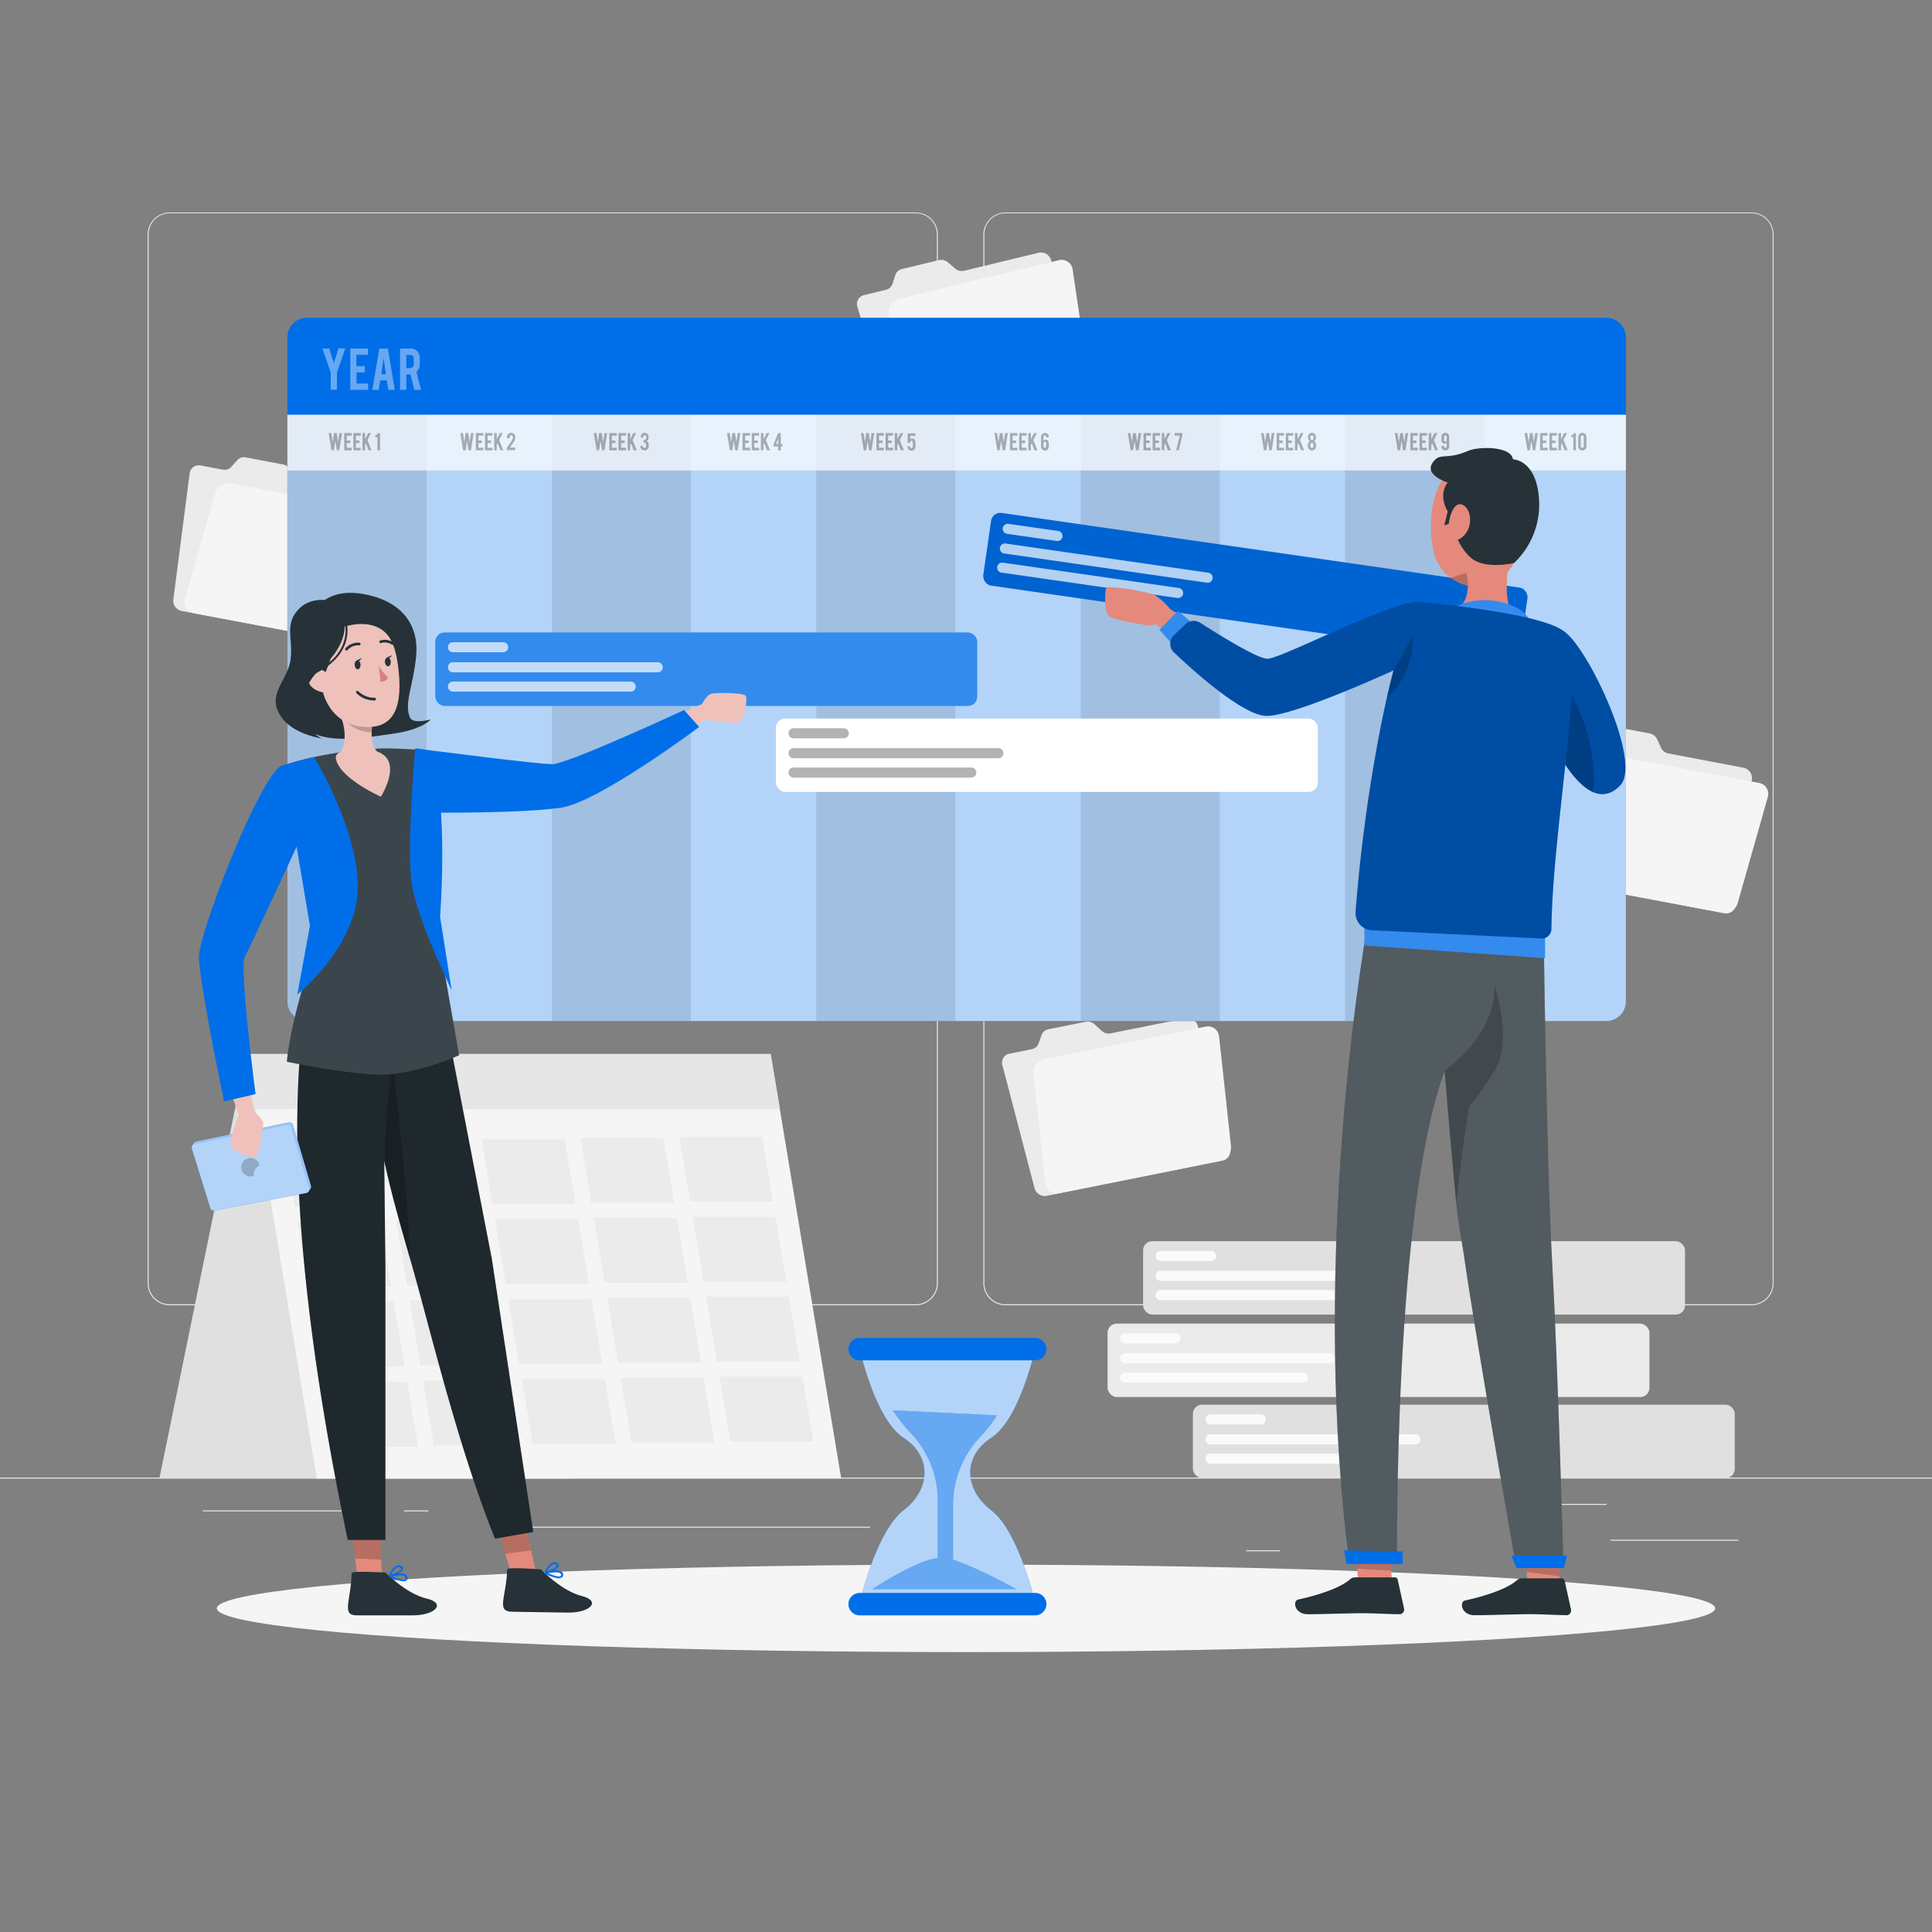 <svg xmlns="http://www.w3.org/2000/svg" viewBox="0 0 500 500"><rect x="0" y="0" width="500" height="500" fill="#808080" stroke="none"/><g id="freepik--background-complete--inject-31"><rect y="382.4" width="500" height="0.25" style="fill:#ebebeb"></rect><rect x="416.78" y="398.49" width="33.12" height="0.25" style="fill:#ebebeb"></rect><rect x="322.53" y="401.21" width="8.69" height="0.25" style="fill:#ebebeb"></rect><rect x="396.59" y="389.21" width="19.19" height="0.25" style="fill:#ebebeb"></rect><rect x="52.46" y="390.89" width="43.19" height="0.25" style="fill:#ebebeb"></rect><rect x="104.56" y="390.89" width="6.33" height="0.25" style="fill:#ebebeb"></rect><rect x="131.47" y="395.11" width="93.68" height="0.25" style="fill:#ebebeb"></rect><path d="M237,337.8H43.91a5.71,5.71,0,0,1-5.7-5.71V60.66A5.71,5.71,0,0,1,43.91,55H237a5.71,5.71,0,0,1,5.71,5.71V332.09A5.71,5.71,0,0,1,237,337.8ZM43.91,55.2a5.46,5.46,0,0,0-5.45,5.46V332.09a5.46,5.46,0,0,0,5.45,5.46H237a5.47,5.47,0,0,0,5.46-5.46V60.66A5.47,5.47,0,0,0,237,55.2Z" style="fill:#ebebeb"></path><path d="M453.31,337.8H260.21a5.72,5.72,0,0,1-5.71-5.71V60.66A5.72,5.72,0,0,1,260.21,55h193.1A5.71,5.71,0,0,1,459,60.66V332.09A5.71,5.71,0,0,1,453.31,337.8ZM260.21,55.2a5.47,5.47,0,0,0-5.46,5.46V332.09a5.47,5.47,0,0,0,5.46,5.46h193.1a5.47,5.47,0,0,0,5.46-5.46V60.66a5.47,5.47,0,0,0-5.46-5.46Z" style="fill:#ebebeb"></path><rect x="308.72" y="363.53" width="140.24" height="19" rx="2.38" style="fill:#e0e0e0"></rect><path d="M326.29,368.65h-13a1.31,1.31,0,0,1-1.31-1.31h0a1.31,1.31,0,0,1,1.31-1.3h13a1.3,1.3,0,0,1,1.3,1.3h0A1.3,1.3,0,0,1,326.29,368.65Z" style="fill:#fafafa;isolation:isolate"></path><path d="M366.29,373.8h-53a1.31,1.31,0,0,1-1.31-1.3h0a1.31,1.31,0,0,1,1.31-1.31h53a1.31,1.31,0,0,1,1.3,1.31h0A1.3,1.3,0,0,1,366.29,373.8Z" style="fill:#fafafa;isolation:isolate"></path><path d="M359.29,378.8h-46a1.31,1.31,0,0,1-1.31-1.3h0a1.31,1.31,0,0,1,1.31-1.31h46a1.31,1.31,0,0,1,1.3,1.31h0A1.3,1.3,0,0,1,359.29,378.8Z" style="fill:#fafafa;isolation:isolate"></path><rect x="295.83" y="321.21" width="140.25" height="19" rx="2.38" style="fill:#e0e0e0"></rect><path d="M313.4,326.33h-13a1.31,1.31,0,0,1-1.31-1.3h0a1.31,1.31,0,0,1,1.31-1.31h13a1.31,1.31,0,0,1,1.3,1.31h0A1.3,1.3,0,0,1,313.4,326.33Z" style="fill:#fafafa;isolation:isolate"></path><path d="M353.4,331.49h-53a1.31,1.31,0,0,1-1.31-1.31h0a1.31,1.31,0,0,1,1.31-1.31h53a1.31,1.31,0,0,1,1.3,1.31h0A1.31,1.31,0,0,1,353.4,331.49Z" style="fill:#fafafa;isolation:isolate"></path><path d="M346.4,336.49h-46a1.31,1.31,0,0,1-1.31-1.31h0a1.31,1.31,0,0,1,1.31-1.31h46a1.31,1.31,0,0,1,1.3,1.31h0A1.31,1.31,0,0,1,346.4,336.49Z" style="fill:#fafafa;isolation:isolate"></path><rect x="286.64" y="342.55" width="140.24" height="19" rx="2.38" style="fill:#ebebeb"></rect><path d="M304.21,347.67h-13a1.31,1.31,0,0,1-1.31-1.31h0a1.31,1.31,0,0,1,1.31-1.3h13a1.3,1.3,0,0,1,1.3,1.3h0A1.3,1.3,0,0,1,304.21,347.67Z" style="fill:#fafafa;isolation:isolate"></path><path d="M344.21,352.82h-53a1.31,1.31,0,0,1-1.31-1.3h0a1.31,1.31,0,0,1,1.31-1.31h53a1.31,1.31,0,0,1,1.3,1.31h0A1.3,1.3,0,0,1,344.21,352.82Z" style="fill:#fafafa;isolation:isolate"></path><path d="M337.21,357.82h-46a1.31,1.31,0,0,1-1.31-1.3h0a1.31,1.31,0,0,1,1.31-1.31h46a1.31,1.31,0,0,1,1.3,1.31h0A1.3,1.3,0,0,1,337.21,357.82Z" style="fill:#fafafa;isolation:isolate"></path><polygon points="63.73 272.77 41.24 382.65 147.19 382.65 63.73 272.77" style="fill:#e0e0e0"></polygon><polygon points="217.71 382.65 81.99 382.65 63.73 272.77 199.45 272.77 217.71 382.65" style="fill:#f5f5f5"></polygon><polygon points="97.8 312.32 76.31 312.32 73.5 295.53 94.98 295.53 97.8 312.32" style="fill:#ebebeb"></polygon><polygon points="123.36 311.98 101.88 311.98 99.06 295.19 120.55 295.19 123.36 311.98" style="fill:#ebebeb"></polygon><polygon points="148.93 311.63 127.45 311.63 124.63 294.85 146.11 294.85 148.93 311.63" style="fill:#ebebeb"></polygon><polygon points="174.49 311.29 153.01 311.29 150.2 294.51 171.68 294.51 174.49 311.29" style="fill:#ebebeb"></polygon><polygon points="200.06 310.95 178.58 310.95 175.76 294.17 197.24 294.17 200.06 310.95" style="fill:#ebebeb"></polygon><polygon points="101.27 333.01 79.79 333.01 76.97 316.22 98.45 316.22 101.27 333.01" style="fill:#ebebeb"></polygon><polygon points="126.83 332.67 105.35 332.67 102.54 315.88 124.02 315.88 126.83 332.67" style="fill:#ebebeb"></polygon><polygon points="152.4 332.33 130.92 332.33 128.1 315.54 149.58 315.54 152.4 332.33" style="fill:#ebebeb"></polygon><polygon points="177.97 331.99 156.48 331.99 153.67 315.2 175.15 315.2 177.97 331.99" style="fill:#ebebeb"></polygon><polygon points="203.53 331.65 182.05 331.65 179.23 314.86 200.72 314.86 203.53 331.65" style="fill:#ebebeb"></polygon><polygon points="104.74 353.7 83.26 353.7 80.44 336.92 101.92 336.92 104.74 353.7" style="fill:#ebebeb"></polygon><polygon points="130.31 353.36 108.83 353.36 106.01 336.58 127.49 336.58 130.31 353.36" style="fill:#ebebeb"></polygon><polygon points="155.87 353.02 134.39 353.02 131.57 336.24 153.06 336.24 155.87 353.02" style="fill:#ebebeb"></polygon><polygon points="181.44 352.68 159.96 352.68 157.14 335.89 178.62 335.89 181.44 352.68" style="fill:#ebebeb"></polygon><polygon points="207 352.34 185.52 352.34 182.71 335.55 204.19 335.55 207 352.34" style="fill:#ebebeb"></polygon><polygon points="108.21 374.39 86.73 374.39 83.91 357.61 105.4 357.61 108.21 374.39" style="fill:#ebebeb"></polygon><polygon points="133.78 374.05 112.3 374.05 109.48 357.27 130.96 357.27 133.78 374.05" style="fill:#ebebeb"></polygon><polygon points="159.34 373.71 137.86 373.71 135.05 356.93 156.53 356.93 159.34 373.71" style="fill:#ebebeb"></polygon><polygon points="184.91 373.37 163.43 373.37 160.61 356.59 182.09 356.59 184.91 373.37" style="fill:#ebebeb"></polygon><polygon points="210.47 373.03 188.99 373.03 186.18 356.25 207.66 356.25 210.47 373.03" style="fill:#ebebeb"></polygon><polygon points="201.84 287.02 66.12 287.02 63.73 272.77 199.45 272.77 201.84 287.02" style="fill:#e6e6e6"></polygon><path d="M285.07,266.75l-1.75-1.62a2.69,2.69,0,0,0-2.36-.69l-9.63,1.93a2.38,2.38,0,0,0-1.78,1.52l-.76,2.13a2.35,2.35,0,0,1-1.78,1.51l-5.75,1.16a2.36,2.36,0,0,0-1.83,3l8.31,31.8a2.73,2.73,0,0,0,3.13,2l45.56-9.13a2.37,2.37,0,0,0,1.83-3L310,265.53a2.74,2.74,0,0,0-3.13-2l-19.4,3.89A2.67,2.67,0,0,1,285.07,266.75Z" style="fill:#ebebeb"></path><path d="M312,265.7l-41.74,8.37a3.58,3.58,0,0,0-2.81,3.82l3.08,28.36a2.88,2.88,0,0,0,3.5,2.55l41.74-8.37a3.58,3.58,0,0,0,2.81-3.81l-3.08-28.37A2.88,2.88,0,0,0,312,265.7Z" style="fill:#f5f5f5"></path><path d="M429.86,193.5l-1-2.17a2.73,2.73,0,0,0-1.93-1.52L417.27,188a2.36,2.36,0,0,0-2.22.74l-1.51,1.69a2.36,2.36,0,0,1-2.21.74l-5.77-1.09a2.37,2.37,0,0,0-2.81,2.07l-4.22,32.59a2.73,2.73,0,0,0,2.16,3l45.66,8.61a2.37,2.37,0,0,0,2.82-2.06l4.22-32.6a2.73,2.73,0,0,0-2.16-3L431.78,195A2.71,2.71,0,0,1,429.86,193.5Z" style="fill:#ebebeb"></path><path d="M455.21,202.62l-41.83-7.89a3.57,3.57,0,0,0-4,2.48l-7.79,27.45a2.87,2.87,0,0,0,2.29,3.67l41.83,7.9a3.58,3.58,0,0,0,4-2.49l7.79-27.44A2.88,2.88,0,0,0,455.21,202.62Z" style="fill:#f5f5f5"></path><path d="M76.17,123.89l-1-2.17a2.71,2.71,0,0,0-1.92-1.52l-9.65-1.82a2.35,2.35,0,0,0-2.22.74l-1.51,1.69a2.37,2.37,0,0,1-2.22.73l-5.76-1.08a2.36,2.36,0,0,0-2.81,2.06l-4.22,32.6a2.72,2.72,0,0,0,2.16,3l45.66,8.62a2.38,2.38,0,0,0,2.82-2.06l4.21-32.6a2.72,2.72,0,0,0-2.15-3L78.1,125.4A2.69,2.69,0,0,1,76.17,123.89Z" style="fill:#ebebeb"></path><path d="M101.53,133l-41.83-7.9a3.59,3.59,0,0,0-4,2.49L47.88,155a2.88,2.88,0,0,0,2.28,3.68L92,166.61a3.57,3.57,0,0,0,4-2.48l7.78-27.45A2.87,2.87,0,0,0,101.53,133Z" style="fill:#f5f5f5"></path><path d="M221.84,159.88,219.51,157a4.2,4.2,0,0,0-3.46-1.57l-15.24.84a3.65,3.65,0,0,0-3.07,1.94l-1.65,3.11a3.67,3.67,0,0,1-3.07,1.94l-9.09.5a3.69,3.69,0,0,0-3.48,4.16l5.77,50.73a4.23,4.23,0,0,0,4.37,3.73l72.07-4a3.68,3.68,0,0,0,3.48-4.16l-5.76-50.73a4.24,4.24,0,0,0-4.38-3.73l-30.69,1.7A4.22,4.22,0,0,1,221.84,159.88Z" style="fill:#ebebeb"></path><path d="M263.48,164.21l-66,3.66a5.55,5.55,0,0,0-5.16,5.24l-1.53,44.29a4.46,4.46,0,0,0,4.81,4.69l66-3.65a5.55,5.55,0,0,0,5.16-5.25l1.53-44.29A4.47,4.47,0,0,0,263.48,164.21Z" style="fill:#f5f5f5"></path><path d="M247.14,69.47l-1.81-1.56a2.7,2.7,0,0,0-2.38-.59l-9.55,2.31a2.37,2.37,0,0,0-1.71,1.59L231,73.38A2.37,2.37,0,0,1,229.29,75l-5.7,1.38a2.37,2.37,0,0,0-1.71,3l9.57,31.44a2.72,2.72,0,0,0,3.2,1.85l45.16-10.94a2.37,2.37,0,0,0,1.72-3L272,67.26a2.72,2.72,0,0,0-3.2-1.85l-19.24,4.65A2.7,2.7,0,0,1,247.14,69.47Z" style="fill:#ebebeb"></path><path d="M274,67.35l-41.38,10A3.57,3.57,0,0,0,230,81.29l4.2,28.22a2.87,2.87,0,0,0,3.59,2.41l41.38-10A3.58,3.58,0,0,0,281.8,98l-4.2-28.22A2.87,2.87,0,0,0,274,67.35Z" style="fill:#f5f5f5"></path></g><g id="freepik--Shadow--inject-31"><ellipse id="freepik--path--inject-31" cx="250" cy="416.24" rx="193.89" ry="11.32" style="fill:#f5f5f5"></ellipse></g><g id="freepik--Timeline--inject-31"><path d="M420.78,87.3V259.19a5.07,5.07,0,0,1-5.06,5.06H79.44a5.07,5.07,0,0,1-5.06-5.06V87.3a5.06,5.06,0,0,1,5.06-5.06H415.72A5.06,5.06,0,0,1,420.78,87.3Z" style="fill:#006EE9"></path><path d="M420.78,107.35V259.19a5.07,5.07,0,0,1-5.06,5.06H79.44a5.07,5.07,0,0,1-5.06-5.06V107.35Z" style="fill:#fff;opacity:0.7;isolation:isolate"></path><path d="M110.37,107.35v156.9H79.44a5.07,5.07,0,0,1-5.06-5.06V107.35Z" style="opacity:0.1;isolation:isolate"></path><rect x="142.82" y="107.35" width="35.99" height="156.9" style="opacity:0.1;isolation:isolate"></rect><rect x="211.26" y="107.35" width="35.99" height="156.9" style="opacity:0.1;isolation:isolate"></rect><rect x="279.7" y="107.35" width="35.99" height="156.9" style="opacity:0.1;isolation:isolate"></rect><rect x="348.14" y="107.35" width="35.99" height="156.9" style="opacity:0.1;isolation:isolate"></rect><rect x="74.38" y="107.35" width="346.4" height="14.41" style="fill:#fff;opacity:0.7;isolation:isolate"></rect><g style="opacity:0.3;isolation:isolate"><path d="M87.81,112.08h.7l-.69,4.45h-.64l-.38-2.45-.36,2.45H85.8l-.75-4.45h.7l.36,2.38.32-2.38h.7l.35,2.38Z"></path><path d="M89.08,116.53v-4.45H91v.67H89.75V114h.9v.67h-.9v1.21H91v.68Z"></path><path d="M91.45,116.53v-4.45h1.91v.67H92.12V114H93v.67h-.91v1.21h1.24v.68Z"></path><path d="M94.49,115.12v1.41h-.67v-4.45h.67v1.58l.82-1.58H96l-.92,1.81,1.08,2.64H95.4l-.71-1.81Z"></path><path d="M97.68,116.53V113.1h-.57v-.47a1,1,0,0,0,.46-.18.84.84,0,0,0,.31-.37h.47v4.45Z"></path><path d="M121.88,112.08h.7l-.69,4.45h-.64l-.39-2.45-.35,2.45h-.65l-.74-4.45h.7l.35,2.38.33-2.38h.7l.35,2.38Z"></path><path d="M123.15,116.53v-4.45h1.91v.67h-1.24V114h.9v.67h-.9v1.21h1.24v.68Z"></path><path d="M125.52,116.53v-4.45h1.91v.67h-1.24V114h.9v.67h-.9v1.21h1.24v.68Z"></path><path d="M128.56,115.12v1.41h-.67v-4.45h.67v1.58l.82-1.58h.72l-.92,1.81,1.08,2.64h-.79l-.71-1.81Z"></path><path d="M131.19,113.33a1.26,1.26,0,0,1,.34-1,1,1,0,0,1,.77-.3,1,1,0,0,1,.76.33,1.12,1.12,0,0,1,.31.77,1.93,1.93,0,0,1-.21.88,5.57,5.57,0,0,1-.51.81l-.33.48-.12.18-.18.29a.1.1,0,0,0,0,.06h1.31v.66h-2.13v-.62a1.67,1.67,0,0,1,.15-.25l.15-.22.17-.25.48-.67a4.65,4.65,0,0,0,.47-.79,1.39,1.39,0,0,0,.12-.53.58.58,0,0,0-.11-.35.41.41,0,0,0-.32-.15.42.42,0,0,0-.4.32.71.71,0,0,0,0,.26v.17h-.66Z"></path><path d="M156.42,112.08h.71l-.7,4.45h-.64l-.38-2.45-.36,2.45h-.64l-.75-4.45h.71l.35,2.38.32-2.38h.7l.36,2.38Z"></path><path d="M157.69,116.53v-4.45h1.91v.67h-1.24V114h.91v.67h-.91v1.21h1.24v.68Z"></path><path d="M160.06,116.53v-4.45H162v.67h-1.24V114h.91v.67h-.91v1.21H162v.68Z"></path><path d="M163.1,115.12v1.41h-.67v-4.45h.67v1.58l.83-1.58h.71l-.92,1.81,1.08,2.64H164l-.7-1.81Z"></path><path d="M166.77,115.89c.3,0,.46-.14.46-.43v-.26q0-.69-.72-.69v-.57a.68.68,0,0,0,.57-.22.76.76,0,0,0,.17-.54v-.11c0-.29-.12-.43-.38-.43a.33.33,0,0,0-.31.16.61.61,0,0,0-.08.32v.12h-.65v-.11a1.2,1.2,0,0,1,.24-.77.92.92,0,0,1,.77-.34,1,1,0,0,1,.75.32,1,1,0,0,1,.26.72v.19a1.06,1.06,0,0,1-.25.71.88.88,0,0,1-.25.22,1,1,0,0,1,.46.51.87.87,0,0,1,.09.42v.35a1,1,0,0,1-.34.81,1.1,1.1,0,0,1-.78.31,1.08,1.08,0,0,1-1.06-1.07v-.11l.64-.05,0,.16a.38.38,0,0,0,.12.27A.35.35,0,0,0,166.77,115.89Z"></path><path d="M190.91,112.08h.7l-.7,4.45h-.64l-.38-2.45-.35,2.45h-.65l-.74-4.45h.7l.35,2.38.33-2.38h.7l.35,2.38Z"></path><path d="M192.17,116.53v-4.45h1.92v.67h-1.24V114h.9v.67h-.9v1.21h1.24v.68Z"></path><path d="M194.55,116.53v-4.45h1.91v.67h-1.24V114h.9v.67h-.9v1.21h1.24v.68Z"></path><path d="M197.59,115.12v1.41h-.67v-4.45h.67v1.58l.82-1.58h.72l-.92,1.81,1.07,2.64h-.78l-.71-1.81Z"></path><path d="M200.21,114.89l1.18-2.82h.67v2.82h.43v.68h-.43v1h-.67v-1h-1.18Zm1.18,0V113.5l-.55,1.39Z"></path><path d="M225.55,112.08h.7l-.69,4.45h-.64l-.38-2.45-.36,2.45h-.64l-.75-4.45h.71l.35,2.38.32-2.38h.7l.35,2.38Z"></path><path d="M226.82,116.53v-4.45h1.91v.67h-1.24V114h.91v.67h-.91v1.21h1.24v.68Z"></path><path d="M229.19,116.53v-4.45h1.91v.67h-1.24V114h.91v.67h-.91v1.21h1.24v.68Z"></path><path d="M232.23,115.12v1.41h-.67v-4.45h.67v1.58l.82-1.58h.72l-.92,1.81,1.08,2.64h-.79l-.7-1.81Z"></path><path d="M235.59,112.75v1a.6.6,0,0,1,.51-.26.75.75,0,0,1,.65.31,1.36,1.36,0,0,1,.18.76v.95a1.13,1.13,0,0,1-.31.81,1,1,0,0,1-.76.31,1,1,0,0,1-.73-.32,1,1,0,0,1-.28-.75v-.1l.64,0,0,.15a.39.39,0,0,0,.22.36l.12,0c.27,0,.41-.14.41-.43v-1.09a.41.41,0,0,0-.15-.32.24.24,0,0,0-.18-.06.31.31,0,0,0-.27.14.45.45,0,0,0-.07.25v.13h-.67v-2.44h2v.68Z"></path><path d="M260.12,112.08h.7l-.7,4.45h-.64l-.38-2.45-.35,2.45h-.65l-.74-4.45h.7l.35,2.38.33-2.38h.7l.35,2.38Z"></path><path d="M261.38,116.53v-4.45h1.91v.67h-1.23V114h.9v.67h-.9v1.21h1.23v.68Z"></path><path d="M263.76,116.53v-4.45h1.91v.67h-1.24V114h.9v.67h-.9v1.21h1.24v.68Z"></path><path d="M266.8,115.12v1.41h-.67v-4.45h.67v1.58l.82-1.58h.72l-.92,1.81,1.07,2.64h-.78l-.71-1.81Z"></path><path d="M270.74,113.18v-.11a.4.4,0,0,0-.09-.27.27.27,0,0,0-.24-.12.29.29,0,0,0-.25.12.4.4,0,0,0-.09.27V114a.76.76,0,0,1,.51-.21.79.79,0,0,1,.67.31,1.26,1.26,0,0,1,.19.75v.76h0a1.08,1.08,0,0,1-.31.72,1,1,0,0,1-.7.29.94.94,0,0,1-.73-.32,1,1,0,0,1-.28-.75v-2.42a1.07,1.07,0,0,1,.16-.59,1,1,0,0,1,.44-.4,1.11,1.11,0,0,1,.41-.08,1,1,0,0,1,.73.32,1,1,0,0,1,.28.75v.09Zm-.67,2.32a.4.4,0,0,0,.09.27.29.29,0,0,0,.25.12.3.3,0,0,0,.25-.12.46.46,0,0,0,.08-.27v-.82a.43.43,0,0,0-.14-.32.32.32,0,0,0-.45.08.44.44,0,0,0-.08.25Z"></path><path d="M294.66,112.08h.7l-.69,4.45H294l-.38-2.45-.36,2.45h-.64l-.75-4.45h.7l.36,2.38.32-2.38h.7l.35,2.38Z"></path><path d="M295.93,116.53v-4.45h1.91v.67H296.6V114h.9v.67h-.9v1.21h1.24v.68Z"></path><path d="M298.3,116.53v-4.45h1.91v.67H299V114h.91v.67H299v1.21h1.24v.68Z"></path><path d="M301.34,115.12v1.41h-.67v-4.45h.67v1.58l.82-1.58h.72l-.92,1.81,1.08,2.64h-.79l-.71-1.81Z"></path><path d="M306,112.07v.68l-.94,3.78h-.66l.94-3.78H304v-.68Z"></path><path d="M329.12,112.08h.7l-.69,4.45h-.64l-.39-2.45-.35,2.45h-.65l-.74-4.45h.7l.35,2.38.33-2.38h.7l.35,2.38Z"></path><path d="M330.39,116.53v-4.45h1.91v.67h-1.24V114h.9v.67h-.9v1.21h1.24v.68Z"></path><path d="M332.76,116.53v-4.45h1.91v.67h-1.24V114h.9v.67h-.9v1.21h1.24v.68Z"></path><path d="M335.8,115.12v1.41h-.67v-4.45h.67v1.58l.82-1.58h.72l-.92,1.81,1.08,2.64h-.79l-.71-1.81Z"></path><path d="M340.6,115.51a1.06,1.06,0,0,1-1.07,1.07h0a1,1,0,0,1-.75-.32,1,1,0,0,1-.31-.75v-.4a1,1,0,0,1,.27-.71,1,1,0,0,1,.28-.22,1,1,0,0,1-.42-.46,1,1,0,0,1-.08-.42v-.24a1,1,0,0,1,.26-.72,1,1,0,0,1,.75-.32h0a1,1,0,0,1,.76.32,1,1,0,0,1,.26.72v.24a1,1,0,0,1-.25.69,1.1,1.1,0,0,1-.25.19,1.09,1.09,0,0,1,.46.51.87.87,0,0,1,.09.42Zm-.65-2.27c0-.31-.1-.5-.29-.57a.33.33,0,0,0-.15,0,.46.46,0,0,0-.29.09.37.37,0,0,0-.12.2.74.74,0,0,0,0,.31,1,1,0,0,0,.09.42.39.39,0,0,0,.35.17.38.38,0,0,0,.35-.18A.83.83,0,0,0,340,113.24Zm0,2a.65.65,0,0,0-.18-.54.43.43,0,0,0-.24-.06.35.35,0,0,0-.36.23.92.92,0,0,0-.06.37v.21a.48.48,0,0,0,.13.36.5.5,0,0,0,.29.12.41.41,0,0,0,.38-.27.65.65,0,0,0,0-.21Z"></path><path d="M363.73,112.08h.71l-.7,4.45h-.64l-.38-2.45-.36,2.45h-.64l-.74-4.45h.7l.35,2.38.32-2.38h.71l.35,2.38Z"></path><path d="M365,116.53v-4.45h1.91v.67h-1.24V114h.91v.67h-.91v1.21h1.24v.68Z"></path><path d="M367.38,116.53v-4.45h1.91v.67h-1.24V114h.9v.67h-.9v1.21h1.24v.68Z"></path><path d="M370.42,115.12v1.41h-.67v-4.45h.67v1.58l.82-1.58H372l-.91,1.81,1.07,2.64h-.79l-.7-1.81Z"></path><path d="M374.05,112a1,1,0,0,1,.73.32,1,1,0,0,1,.28.74v2.43a1.09,1.09,0,0,1-.29.76,1,1,0,0,1-.72.31.94.94,0,0,1-.73-.32,1,1,0,0,1-.28-.75v-.09h.69v.11a.4.4,0,0,0,.09.27.31.31,0,0,0,.25.11.3.3,0,0,0,.24-.11.4.4,0,0,0,.09-.27v-.89a.76.76,0,0,1-.51.21.78.78,0,0,1-.66-.31,1.28,1.28,0,0,1-.19-.76V113h0a1.19,1.19,0,0,1,.17-.56,1,1,0,0,1,.44-.36A1.06,1.06,0,0,1,374.05,112Zm.35,1.07a.4.4,0,0,0-.09-.27.29.29,0,0,0-.24-.12.29.29,0,0,0-.25.12.4.4,0,0,0-.09.27v.83a.43.43,0,0,0,.14.32.29.29,0,0,0,.19.06.31.31,0,0,0,.32-.27.83.83,0,0,0,0-.13Z"></path><path d="M397.31,112.08h.7l-.7,4.45h-.63l-.39-2.45-.35,2.45h-.65l-.74-4.45h.7l.35,2.38.33-2.38h.7l.35,2.38Z"></path><path d="M398.58,116.53v-4.45h1.91v.67h-1.24V114h.9v.67h-.9v1.21h1.24v.68Z"></path><path d="M401,116.53v-4.45h1.91v.67h-1.24V114h.9v.67h-.9v1.21h1.24v.68Z"></path><path d="M404,115.12v1.41h-.67v-4.45H404v1.58l.82-1.58h.72l-.92,1.81,1.08,2.64h-.79l-.71-1.81Z"></path><path d="M407.18,116.53V113.1h-.57v-.47a1,1,0,0,0,.46-.18.91.91,0,0,0,.31-.37h.47v4.45Z"></path><path d="M410.57,115.51a1,1,0,0,1-.32.76,1,1,0,0,1-.74.31,1.07,1.07,0,0,1-.76-.31,1,1,0,0,1-.31-.76v-2.42a1.07,1.07,0,0,1,1.82-.76,1.07,1.07,0,0,1,.31.76Zm-.7-2.44a.37.37,0,0,0-.11-.27.38.38,0,0,0-.28-.12.37.37,0,0,0-.27.12.37.37,0,0,0-.11.27v2.43a.41.41,0,0,0,.11.28.4.4,0,0,0,.27.11.38.38,0,0,0,.39-.39Z"></path></g><g style="opacity:0.4"><path d="M85.6,96.42,83.44,90.2h1.77L86.4,94l1.19-3.84h1.78l-2.16,6.22v4.47H85.6Z" style="fill:#fff"></path><path d="M90.66,100.89V90.2h4.58v1.62h-3v2.92h2.17v1.62H92.27v2.91h3v1.62Z" style="fill:#fff"></path><path d="M98.42,98.44,98,100.89H96.35l1.82-10.68h2.21l1.79,10.68h-1.69l-.38-2.45Zm.85-5.78-.6,4.21h1.19Z" style="fill:#fff"></path><path d="M106.07,90.21a2.46,2.46,0,0,1,2,.74,2.7,2.7,0,0,1,.56,1.81v1.55a2.5,2.5,0,0,1-.86,1.92l1.19,4.66h-1.74l-1-4h-1.07v4h-1.61V90.21Zm1,2.58a.82.82,0,0,0-.92-.93h-1v3.41h1a.92.92,0,0,0,.92-.93Z" style="fill:#fff"></path></g><rect x="112.66" y="163.69" width="140.24" height="19" rx="2.38" style="fill:#006EE9"></rect><rect x="112.66" y="163.69" width="140.24" height="19" rx="2.38" style="fill:#fff;opacity:0.2;isolation:isolate"></rect><path d="M130.23,168.81h-13a1.31,1.31,0,0,1-1.31-1.31h0a1.31,1.31,0,0,1,1.31-1.3h13a1.3,1.3,0,0,1,1.3,1.3h0A1.31,1.31,0,0,1,130.23,168.81Z" style="fill:#fff;opacity:0.7;isolation:isolate"></path><path d="M170.23,174h-53a1.31,1.31,0,0,1-1.31-1.3h0a1.31,1.31,0,0,1,1.31-1.31h53a1.3,1.3,0,0,1,1.3,1.31h0A1.3,1.3,0,0,1,170.23,174Z" style="fill:#fff;opacity:0.7;isolation:isolate"></path><path d="M163.23,179h-46a1.31,1.31,0,0,1-1.31-1.3h0a1.31,1.31,0,0,1,1.31-1.31h46a1.3,1.3,0,0,1,1.3,1.31h0A1.3,1.3,0,0,1,163.23,179Z" style="fill:#fff;opacity:0.7;isolation:isolate"></path><rect x="200.81" y="185.96" width="140.24" height="19" rx="2.38" style="fill:#fff"></rect><path d="M218.38,191.08h-13a1.31,1.31,0,0,1-1.31-1.3h0a1.31,1.31,0,0,1,1.31-1.31h13a1.31,1.31,0,0,1,1.3,1.31h0A1.3,1.3,0,0,1,218.38,191.08Z" style="opacity:0.3;isolation:isolate"></path><path d="M258.38,196.24h-53a1.31,1.31,0,0,1-1.31-1.31h0a1.31,1.31,0,0,1,1.31-1.3h53a1.3,1.3,0,0,1,1.3,1.3h0A1.31,1.31,0,0,1,258.38,196.24Z" style="opacity:0.3;isolation:isolate"></path><path d="M251.38,201.24h-46a1.31,1.31,0,0,1-1.31-1.31h0a1.31,1.31,0,0,1,1.31-1.3h46a1.3,1.3,0,0,1,1.3,1.3h0A1.31,1.31,0,0,1,251.38,201.24Z" style="opacity:0.3;isolation:isolate"></path></g><g id="freepik--sand-clock--inject-31"><path d="M256.54,390.87c-7.13-5.48-7.39-14,0-18.78s11.34-22.94,11.34-22.94H222.5s4,18.2,11.34,22.94,7.12,13.3,0,18.78-11.34,23.79-11.34,23.79h45.38S263.66,396.36,256.54,390.87Z" style="fill:#006EE9"></path><path d="M256.54,390.87c-7.13-5.48-7.39-14,0-18.78s11.34-22.94,11.34-22.94H222.5s4,18.2,11.34,22.94,7.12,13.3,0,18.78-11.34,23.79-11.34,23.79h45.38S263.66,396.36,256.54,390.87Z" style="fill:#fff;opacity:0.7;isolation:isolate"></path><path d="M267.91,352.05H222.47a2.9,2.9,0,0,1-2.9-2.9h0a2.9,2.9,0,0,1,2.9-2.9h45.44a2.9,2.9,0,0,1,2.9,2.9h0A2.9,2.9,0,0,1,267.91,352.05Z" style="fill:#006EE9"></path><path d="M267.91,418.05H222.47a2.9,2.9,0,0,1-2.9-2.9h0a2.9,2.9,0,0,1,2.9-2.9h45.44a2.9,2.9,0,0,1,2.9,2.9h0A2.9,2.9,0,0,1,267.91,418.05Z" style="fill:#006EE9"></path><path d="M225.81,411.26H263s-10.26-5.7-16.35-7.61V389.36a25.61,25.61,0,0,1,7.24-17.72,31.53,31.53,0,0,0,4.1-5.35L231.09,365a41.49,41.49,0,0,0,4.7,6,25.13,25.13,0,0,1,6.9,17.37v14.84C236.59,404,225.81,411.26,225.81,411.26Z" style="fill:#006EE9"></path><path d="M225.81,411.26H263s-10.26-5.7-16.35-7.61V389.36a25.61,25.61,0,0,1,7.24-17.72,31.53,31.53,0,0,0,4.1-5.35L231.09,365a41.49,41.49,0,0,0,4.7,6,25.13,25.13,0,0,1,6.9,17.37v14.84C236.59,404,225.81,411.26,225.81,411.26Z" style="fill:#fff;opacity:0.4;isolation:isolate"></path></g><g id="freepik--character-2--inject-31"><rect x="254.75" y="142.33" width="140.25" height="19" rx="2.38" transform="translate(24.99 -44.8) rotate(8.2)" style="fill:#006EE9"></rect><rect x="254.75" y="142.33" width="140.25" height="19" rx="2.38" transform="translate(24.99 -44.8) rotate(8.2)" style="opacity:0.1;isolation:isolate"></rect><path d="M273.49,140l-12.87-1.85a1.31,1.31,0,0,1-1.11-1.48h0a1.31,1.31,0,0,1,1.48-1.1l12.87,1.85a1.3,1.3,0,0,1,1.1,1.48h0A1.29,1.29,0,0,1,273.49,140Z" style="fill:#fff;opacity:0.7;isolation:isolate"></path><path d="M312.34,150.8l-52.46-7.56a1.3,1.3,0,0,1-1.1-1.48h0a1.3,1.3,0,0,1,1.48-1.1l52.45,7.56a1.3,1.3,0,0,1,1.11,1.48h0A1.3,1.3,0,0,1,312.34,150.8Z" style="fill:#fff;opacity:0.7;isolation:isolate"></path><path d="M304.7,154.75l-45.53-6.56a1.3,1.3,0,0,1-1.1-1.48h0a1.29,1.29,0,0,1,1.47-1.1l45.53,6.56a1.3,1.3,0,0,1,1.11,1.48h0A1.31,1.31,0,0,1,304.7,154.75Z" style="fill:#fff;opacity:0.7;isolation:isolate"></path><g id="freepik--group--inject-31"><polygon points="360.33 410.09 351.66 411 351.22 405.97 350.04 392.3 358.71 391.38 360.02 406.49 360.33 410.09" style="fill:#e4897b"></polygon><polygon points="403.6 408.99 395.2 408.99 395.13 407.09 395.12 406.85 394.69 394.66 394.68 394.42 394.51 389.75 402.92 389.75 403.6 408.99" style="fill:#e4897b"></polygon><polygon points="358.71 391.38 360.02 406.49 351.22 405.97 350.04 392.3 358.71 391.38" style="opacity:0.2;isolation:isolate"></polygon><polygon points="403.55 407.92 403.54 407.92 395.13 406.85 395.12 406.85 394.68 395.09 394.69 395.09 403.11 395.76 403.54 407.55 403.55 407.92" style="opacity:0.2;isolation:isolate"></polygon><path d="M394,408.48h10.21a.73.73,0,0,1,.71.58l1.66,7.48a1.24,1.24,0,0,1-1,1.47l-.27,0c-3.3-.05-5.71-.26-9.86-.26-2.55,0-10.26.27-13.79.27s-4-3.48-2.54-3.81c6.48-1.41,11.35-3.36,13.43-5.22A2,2,0,0,1,394,408.48Z" style="fill:#263238"></path><path d="M350.74,408.22H361a.75.75,0,0,1,.72.57l1.65,7.49a1.23,1.23,0,0,1-.95,1.47l-.28,0c-3.3,0-5.7-.25-9.85-.25-2.56,0-10.26.26-13.79.26s-4-3.48-2.55-3.8c6.48-1.41,11.36-3.37,13.43-5.23A2,2,0,0,1,350.74,408.22Z" style="fill:#263238"></path><path d="M349.24,404.71h12.33s-1-91.77,12.32-127.6c.94,11.84,2,24.13,3,34.37.65,6.34,1.29,8.79,1.9,12.93,3.88,26.73,13.67,81.37,13.67,81.37h12.18s-1.44-51.88-2.89-78.15c-1.59-28.51-2.27-88.18-2.34-93.53h-44.6C350.61,256.55,339.73,332,349.24,404.71Z" style="fill:#263238"></path><path d="M349.24,404.71h12.33s-1-91.77,12.32-127.6c.94,11.84,2,24.13,3,34.37.65,6.34,1.29,8.79,1.9,12.93,3.88,26.73,13.67,81.37,13.67,81.37h12.18s-1.44-51.88-2.89-78.15c-1.59-28.51-2.27-88.18-2.34-93.53h-44.6C350.61,256.55,339.73,332,349.24,404.71Z" style="fill:#fff;opacity:0.2;isolation:isolate"></path><path d="M404.68,163.34c6.17,4,20.4,33.92,14.63,39.92-10.06,10.46-21-18.65-21-18.65Z" style="fill:#006EE9"></path><path d="M419.31,203.27c-2.34,2.43-4.73,2.72-7,1.73-7.53-3.27-13.94-20.39-13.94-20.39L402,172.42l2.71-9.08C410.85,167.29,425.08,197.26,419.31,203.27Z" style="opacity:0.3;isolation:isolate"></path><path d="M412.29,205c-7.53-3.27-13.94-20.39-13.94-20.39L402,172.42S414,186.73,412.29,205Z" style="opacity:0.2;isolation:isolate"></path><path d="M371.05,142.89a11,11,0,0,0,.36,1.19,11.59,11.59,0,0,0,4.16,5.54,11.3,11.3,0,0,0,1.52.94,10.56,10.56,0,0,0,12.58-2c4.21-4.25,4.1-9.16,4.57-17.47a11.26,11.26,0,0,0-.85-5.23,11.37,11.37,0,0,0-14.87-6.14C370.36,123,369.25,135.41,371.05,142.89Z" style="fill:#e4897b"></path><path d="M375.57,149.62a11.3,11.3,0,0,0,1.52.94,10.55,10.55,0,0,0,9.1.4,12.44,12.44,0,0,0-1.48-2.82A16.45,16.45,0,0,0,375.57,149.62Z" style="opacity:0.2;isolation:isolate"></path><path d="M392.29,160.4c-4.09,3.72-14.12,2.35-14.12,2.35s-6.26-1.72-4.95-3.67c3.69-.61,5.48-2.33,6.21-4.54a10.61,10.61,0,0,0,.38-4.21,23.63,23.63,0,0,0-.31-2.35l12.4-9.18C390.27,144.86,388.29,156,392.29,160.4Z" style="fill:#e4897b"></path><path d="M375.57,135.32l-1.79.68.89-3.66s-2.63-4,0-7.47c0,0-7.24-2.2-3.15-6,1.52-1.42,3.41,0,8.4-2.18,2.72-1.18,11.19-1.27,11.62,2.18,0,0,6.11,0,6.76,10.4a20.82,20.82,0,0,1-6.46,16.44s-7.38,1.74-11-1.22S375.57,135.32,375.57,135.32Z" style="fill:#263238"></path><path d="M380.29,135.92a5.36,5.36,0,0,1-2.77,3.69c-1.69.72-2.8-1.66-2.56-4.16.24-2.22,1.38-5.34,3.19-4.92S380.88,133.68,380.29,135.92Z" style="fill:#e4897b"></path><path d="M373.89,277.06c.94,11.84,2,24.16,3,34.4,1.52-14.79,3.38-25.33,3.38-25.33s1.74-1.43,6.53-9.07,0-21.92,0-21.92C387,268.4,373.89,277.06,373.89,277.06Z" style="opacity:0.2;isolation:isolate"></path><polygon points="347.86 401.24 348.46 404.71 363.02 404.71 363.02 401.5 347.86 401.24" style="fill:#006EE9"></polygon><polygon points="391.11 402.57 392.5 405.78 404.72 405.78 405.52 402.57 391.11 402.57" style="fill:#006EE9"></polygon><polygon points="399.85 241.42 399.85 247.97 353.12 244.69 353.12 238.88 399.85 241.42" style="fill:#006EE9"></polygon><polygon points="399.85 241.42 399.85 247.97 353.12 244.69 353.12 238.88 399.85 241.42" style="fill:#fff;opacity:0.2;isolation:isolate"></polygon><path d="M374.93,158.21s5.12-4.48,14-2.28,7.78,8.46,7.78,8.46Z" style="fill:#006EE9"></path><path d="M310.62,163l-7.75-5.37a19.9,19.9,0,0,0-3.81-3.51c-1.69-1-12.12-2.67-12.69-2s-.56,6,.57,7.22,10,2.51,10.43,2.51a17.53,17.53,0,0,0,1.89-.31l7.7,6.22Z" style="fill:#e4897b"></path><polygon points="309.63 162.08 304.84 158.13 300.05 163 304.84 168.27 309.63 162.08" style="fill:#006EE9"></polygon><path d="M374.93,158.21s5.12-4.48,14-2.28,7.78,8.46,7.78,8.46Z" style="fill:#fff;opacity:0.2;isolation:isolate"></path><polygon points="309.63 162.08 304.84 158.13 300.05 163 304.84 168.27 309.63 162.08" style="fill:#fff;opacity:0.2;isolation:isolate"></polygon><path d="M350.84,236a4.43,4.43,0,0,0,4.2,4.74l43.86,2.14a2.47,2.47,0,0,0,2.6-2.46c.28-26.7,9.42-72.25,3.18-77.08-6.46-5-38.13-7.61-38.13-7.61a105.39,105.39,0,0,0-3.88,10.7c-.14.46-.29.92-.42,1.39-1.82,6-3.35,12.48-4.66,19.05-.1.44-.18.88-.27,1.32A420.3,420.3,0,0,0,350.84,236Z" style="fill:#006EE9"></path><path d="M401.5,240.42a2.47,2.47,0,0,1-2.61,2.46L355,240.74a4.43,4.43,0,0,1-4.2-4.74,420.3,420.3,0,0,1,6.48-47.81c.09-.44.17-.88.27-1.32q.65-3.23,1.37-6.41c1-4.35,2.07-8.6,3.29-12.64.13-.47.28-.93.42-1.39s.3-1,.44-1.44c1.06-3.28,2.21-6.4,3.44-9.26,0,0,31.67,2.62,38.13,7.61C410.92,168.17,401.78,213.72,401.5,240.42Z" style="opacity:0.3;isolation:isolate"></path><path d="M359,180.46c1-4.35,2.07-8.6,3.29-12.64.13-.47.28-.93.42-1.39s.3-1,.44-1.44l2.51-.6S366.42,174.09,359,180.46Z" style="opacity:0.2;isolation:isolate"></path><path d="M366.55,155.73c5.31-.45-5.9,17.76-5.9,17.76S335.57,185.05,328,185.27c-6,.17-18.9-11.43-24.18-16.43a3.07,3.07,0,0,1,0-4.46l3-2.84a3.08,3.08,0,0,1,3.79-.37C315,164,325.32,170.46,328,170.5,331.34,170.54,358.33,156.42,366.55,155.73Z" style="fill:#006EE9"></path><path d="M366.55,155.73c5.31-.45-5.9,17.76-5.9,17.76S335.57,185.05,328,185.27c-6,.17-18.9-11.43-24.18-16.43a3.07,3.07,0,0,1,0-4.46l3-2.84a3.08,3.08,0,0,1,3.79-.37C315,164,325.32,170.46,328,170.5,331.34,170.54,358.33,156.42,366.55,155.73Z" style="opacity:0.3;isolation:isolate"></path></g></g><g id="freepik--character-1--inject-31"><path d="M81.92,157.51s2.9-5.66,12.77-3.65,13.77,8.39,13,16.08-3.17,12.09-1.6,15.75c.79,1.82,5.39.5,5.39.5s-2.15,2.64-9.88,3.71c-8.2,1.12-19.42,3.34-24.16-3.08S81.92,157.51,81.92,157.51Z" style="fill:#263238"></path><polygon points="139.19 409.1 133.18 410.16 130.71 401.96 128.46 394.43 135.39 392 137.41 401.05 139.19 409.1" style="fill:#e4897b"></polygon><polygon points="137.44 401.24 130.74 402.12 128.47 394.51 135.4 392.05 137.44 401.24" style="opacity:0.2;isolation:isolate"></polygon><polygon points="99.02 411.87 92.91 411.87 91.91 403.27 91 395.41 98.26 394.21 98.67 403.56 99.02 411.87" style="fill:#e4897b"></polygon><polygon points="98.67 403.63 91.91 403.34 91 395.45 98.26 394.23 98.67 403.63" style="opacity:0.2;isolation:isolate"></polygon><path d="M138,396.47l-9.89,1.74c-10-24.87-17.08-55.63-22.1-72.85-2.7-9.3-5-17.56-6.57-24.9l.3,27.07v71H90c-24.44-116.38-7.12-152.9-7.12-152.9l29.23-4.87a134.17,134.17,0,0,1,2.45,16.43l1.32,9.69,11.42,59Z" style="fill:#263238"></path><g style="opacity:0.2;isolation:isolate"><path d="M138,396.47l-9.89,1.74c-10-24.87-17.08-55.63-22.1-72.85-2.7-9.3-5-17.56-6.57-24.9l.3,27.07v71H90c-24.44-116.38-7.12-152.9-7.12-152.9l29.23-4.87a134.17,134.17,0,0,1,2.45,16.43l1.32,9.69,11.42,59Z"></path></g><path d="M169,187.88l12.66-5.67s1.24-2.33,2.39-2.67,8.35-.28,8.93.52-.25,6.33-1.69,6.86-7.65-.42-8.2-.75l-14.44,8.13Z" style="fill:#eec1bb"></path><path d="M106,325.36c-2.7-9.3-4.8-17.56-6.42-24.9a228.4,228.4,0,0,1,1.89-26S105.77,308,106,325.36Z" style="opacity:0.2;isolation:isolate"></path><path d="M74.69,290.47,50.83,295.4a1,1,0,0,0-.74,1.26L54.86,312a1,1,0,0,0,1.13.67l23.72-4.56a1,1,0,0,0,.76-1.24l-4.63-15.74A1,1,0,0,0,74.69,290.47Z" style="fill:#006EE9"></path><path d="M74.69,290.47,50.83,295.4a1,1,0,0,0-.74,1.26L54.86,312a1,1,0,0,0,1.13.67l23.72-4.56a1,1,0,0,0,.76-1.24l-4.63-15.74A1,1,0,0,0,74.69,290.47Z" style="fill:#fff;opacity:0.6"></path><path d="M74.25,291.06,50.39,296a1,1,0,0,0-.74,1.26l4.77,15.36a1,1,0,0,0,1.13.68l23.73-4.56a1,1,0,0,0,.76-1.25L75.4,291.75A1,1,0,0,0,74.25,291.06Z" style="fill:#006EE9"></path><path d="M74.25,291.06,50.39,296a1,1,0,0,0-.74,1.26l4.77,15.36a1,1,0,0,0,1.13.68l23.73-4.56a1,1,0,0,0,.76-1.25L75.4,291.75A1,1,0,0,0,74.25,291.06Z" style="fill:#fff;opacity:0.7"></path><path d="M65.36,304.41a2.39,2.39,0,1,1,1.8-2.85.29.29,0,0,1,0,.09,2.37,2.37,0,0,0-1.45,2.64A2.65,2.65,0,0,1,65.36,304.41Z" style="opacity:0.2;isolation:isolate"></path><path d="M62.49,274.42l3.42,13.44s2.08,1.62,2.22,2.81-1.16,8.27-2,8.71-6.19-1.34-6.47-2.84,1.74-7.47,2.15-8L56.23,273Z" style="fill:#eec1bb"></path><path d="M112.82,239c1.2-21,.66-32.55.12-38.32-.6-6.15-1.54-6.38-1.54-6.38s-6.67-.65-12.47-.6a94,94,0,0,0-13.39,1.41,87.74,87.74,0,0,0-12.37,3c.68,1.93,1.29,3.76,1.86,5.49.76,2.28,1.44,4.39,2,6.36,1.15,3.68,2,6.87,2.76,9.73A106.06,106.06,0,0,1,83,241.52s-7.34,19.18-8.77,33.25c0,0,19.63,4.12,27.37,3.23a66.21,66.21,0,0,0,17.22-4.9Z" style="fill:#263238"></path><path d="M112.82,239c1.2-21,.66-32.55.12-38.32-.6-6.15-1.54-6.38-1.54-6.38s-6.67-.65-12.47-.6a94,94,0,0,0-13.39,1.41,87.74,87.74,0,0,0-12.37,3c.68,1.93,1.29,3.76,1.86,5.49.76,2.28,1.44,4.39,2,6.36,1.15,3.68,2,6.87,2.76,9.73A106.06,106.06,0,0,1,83,241.52s-7.34,19.18-8.77,33.25c0,0,19.63,4.12,27.37,3.23a66.21,66.21,0,0,0,17.22-4.9Z" style="fill:#fff;opacity:0.1;isolation:isolate"></path><path d="M98.59,194.93a5.79,5.79,0,0,0-.9-.39c-.69-.54-1.53-1.85-1.49-5a27.51,27.51,0,0,1,.35-3.73l-8.85-1.65s3,6,.5,10.37c-.86.39-1.38.93-1.29,1.65.67,5.12,11.65,10,11.65,10S103.93,197.86,98.59,194.93Z" style="fill:#eec1bb"></path><path d="M96.55,185.78a27.51,27.51,0,0,0-.35,3.73c-6,0-8.5-5.38-8.5-5.38Z" style="opacity:0.2;isolation:isolate"></path><path d="M91.66,161.05c7.69-.42,10.39,3.56,11.38,11.45,1.25,9.87-.56,17-10.29,15.43C79.54,185.78,78.89,161.75,91.66,161.05Z" style="fill:#eec1bb"></path><path d="M98.05,172.35a16.37,16.37,0,0,0,2.41,3.06,2.12,2.12,0,0,1-2,1Z" style="fill:#d4827d"></path><path d="M93.31,172c0,.63-.25,1.17-.67,1.2s-.8-.45-.85-1.08.25-1.17.67-1.21S93.26,171.35,93.31,172Z" style="fill:#263238"></path><path d="M92.29,170.94l1.33-.65S93,171.5,92.29,170.94Z" style="fill:#263238"></path><path d="M101.14,171.23c0,.63-.25,1.17-.67,1.2s-.8-.45-.85-1.08.25-1.17.67-1.2S101.09,170.6,101.14,171.23Z" style="fill:#263238"></path><path d="M100.12,170.19l1.33-.64S100.85,170.76,100.12,170.19Z" style="fill:#263238"></path><path d="M89.67,168.36a.31.31,0,0,1-.2-.07.35.35,0,0,1-.08-.48A4.32,4.32,0,0,1,93,166.33a.33.33,0,0,1,.31.37.32.32,0,0,1-.36.31,3.71,3.71,0,0,0-3,1.21A.35.35,0,0,1,89.67,168.36Z" style="fill:#263238"></path><path d="M101.61,166.85a.34.34,0,0,1-.17,0,3.25,3.25,0,0,0-2.79-.44.34.34,0,0,1-.45-.19.32.32,0,0,1,.18-.44,3.88,3.88,0,0,1,3.41.48.34.34,0,0,1-.18.64Z" style="fill:#263238"></path><path d="M84,174.47s3.24-6.51,2.43-11.36c0,0,14.9-7.06,16.5,8.37,0,0,.73-13.82-12.5-13.4s-12.12,19.75-5,25.14C85.42,183.22,82,178.54,84,174.47Z" style="fill:#263238"></path><path d="M85.31,176a3.39,3.39,0,0,0-3.8-2.89c-2.37.39-3.24,5.35,2.76,6.2C85.12,179.46,85.56,178.6,85.31,176Z" style="fill:#eec1bb"></path><path d="M96.65,181.27a6.53,6.53,0,0,1-4.42-1.9.34.34,0,0,1,.5-.47,5.9,5.9,0,0,0,4.15,1.68.35.35,0,1,1,0,.69Z" style="fill:#263238"></path><path d="M89.09,161s1.43,5.51-6.21,12.19-3.42,16.87.61,17.95c0,0-7-.91-10.32-5.09-4.75-6.06,1.2-9.6,2-15.18s-1.76-9.35,2.27-13.38S90.29,155,89.09,161Z" style="fill:#263238"></path><path d="M79.05,175.4a.25.25,0,0,1-.23-.16.25.25,0,0,1,.14-.32c5-1.91,8.2-4.55,9.64-7.85a9.57,9.57,0,0,0,.37-6.82.25.25,0,0,1,.14-.33.25.25,0,0,1,.32.14,10,10,0,0,1-.37,7.21c-1.5,3.43-4.84,6.16-9.92,8.12Z" style="fill:#263238"></path><path d="M81.25,195.88s11.4,18.47,11.35,33.73-15.66,27.78-15.66,27.78l3.27-17.8-7-41.54Z" style="fill:#006EE9"></path><path d="M107.47,193.65s-2.47,26.93-.77,36,10.19,26.61,10.19,26.61l-3-19s2.17-26.84-2-43Z" style="fill:#006EE9"></path><path d="M111.92,194.25s27.05,3.51,31,3.51,34.12-14,34.12-14l3.91,4.37S155.13,207.47,145.31,209s-33.39,1.31-33.39,1.31Z" style="fill:#006EE9"></path><path d="M73.17,198.05c-5.34,1.22-21.69,43.32-21.69,49.57S58,285.06,58,285.06l8.14-1.91s-4.28-32.72-2.77-35.53,15.26-32.5,15.26-32.5a76.19,76.19,0,0,0-1.71-11.07C75.63,198.77,73.17,198.05,73.17,198.05Z" style="fill:#006EE9"></path><path d="M131.26,406.17c0-.71,8.76,0,8.76,0s5.3,5.55,10.5,6.86,2.24,4.4-3.6,4.31l-14.44-.22C128.34,417,131,413.54,131.26,406.17Z" style="fill:#263238"></path><path d="M144,408.38a13.81,13.81,0,0,1-3-1.09l-.07-.05h0l0-.08h0s0,0,0-.05h0a.36.36,0,0,1,0-.1c0-.09.8-2.11,2-2.59a1.36,1.36,0,0,1,1.13,0c.39.19.58.44.56.74,0,.46-.66.91-1.38,1.28a3.63,3.63,0,0,1,2,.24,1,1,0,0,1,.46.6.85.85,0,0,1-.23.93A1.82,1.82,0,0,1,144,408.38Zm-2.17-1.23c1.28.57,2.88,1.07,3.29.74,0,0,.15-.12.07-.46a.47.47,0,0,0-.25-.31C144.27,406.75,142.77,407,141.78,407.15Zm1.75-2.37a.87.87,0,0,0-.5.06,3.84,3.84,0,0,0-1.53,1.86c1.3-.48,2.56-1.14,2.59-1.53,0-.12-.19-.24-.31-.3A1.25,1.25,0,0,0,143.53,404.78Z" style="fill:#006EE9"></path><path d="M91,407.14c0-.71,8.76-.15,8.76-.15s5.38,5.47,10.6,6.7,2.3,4.36-3.53,4.36H92.39C88.24,418.05,90.83,414.52,91,407.14Z" style="fill:#263238"></path><path d="M104.36,409.23a10.93,10.93,0,0,1-3.62-1.11.17.17,0,0,1-.08-.06h0l0-.05a.22.22,0,0,1,0-.18c0-.08.76-2.12,1.95-2.62a1.36,1.36,0,0,1,1.13,0c.4.18.59.43.57.73,0,.46-.65.92-1.36,1.3a3.66,3.66,0,0,1,2,.21,1,1,0,0,1,.47.6.84.84,0,0,1-.21.93A1.19,1.19,0,0,1,104.36,409.23ZM101.53,408c1.29.55,2.89,1,3.31.69,0,0,.14-.12,0-.46a.47.47,0,0,0-.25-.31C104,407.53,102.52,407.75,101.53,408Zm1.57-2.4a.92.92,0,0,0-.36.07,3.94,3.94,0,0,0-1.5,1.88c1.3-.49,2.55-1.17,2.57-1.57,0-.12-.19-.23-.31-.29A1,1,0,0,0,103.1,405.57Z" style="fill:#006EE9"></path></g></svg>